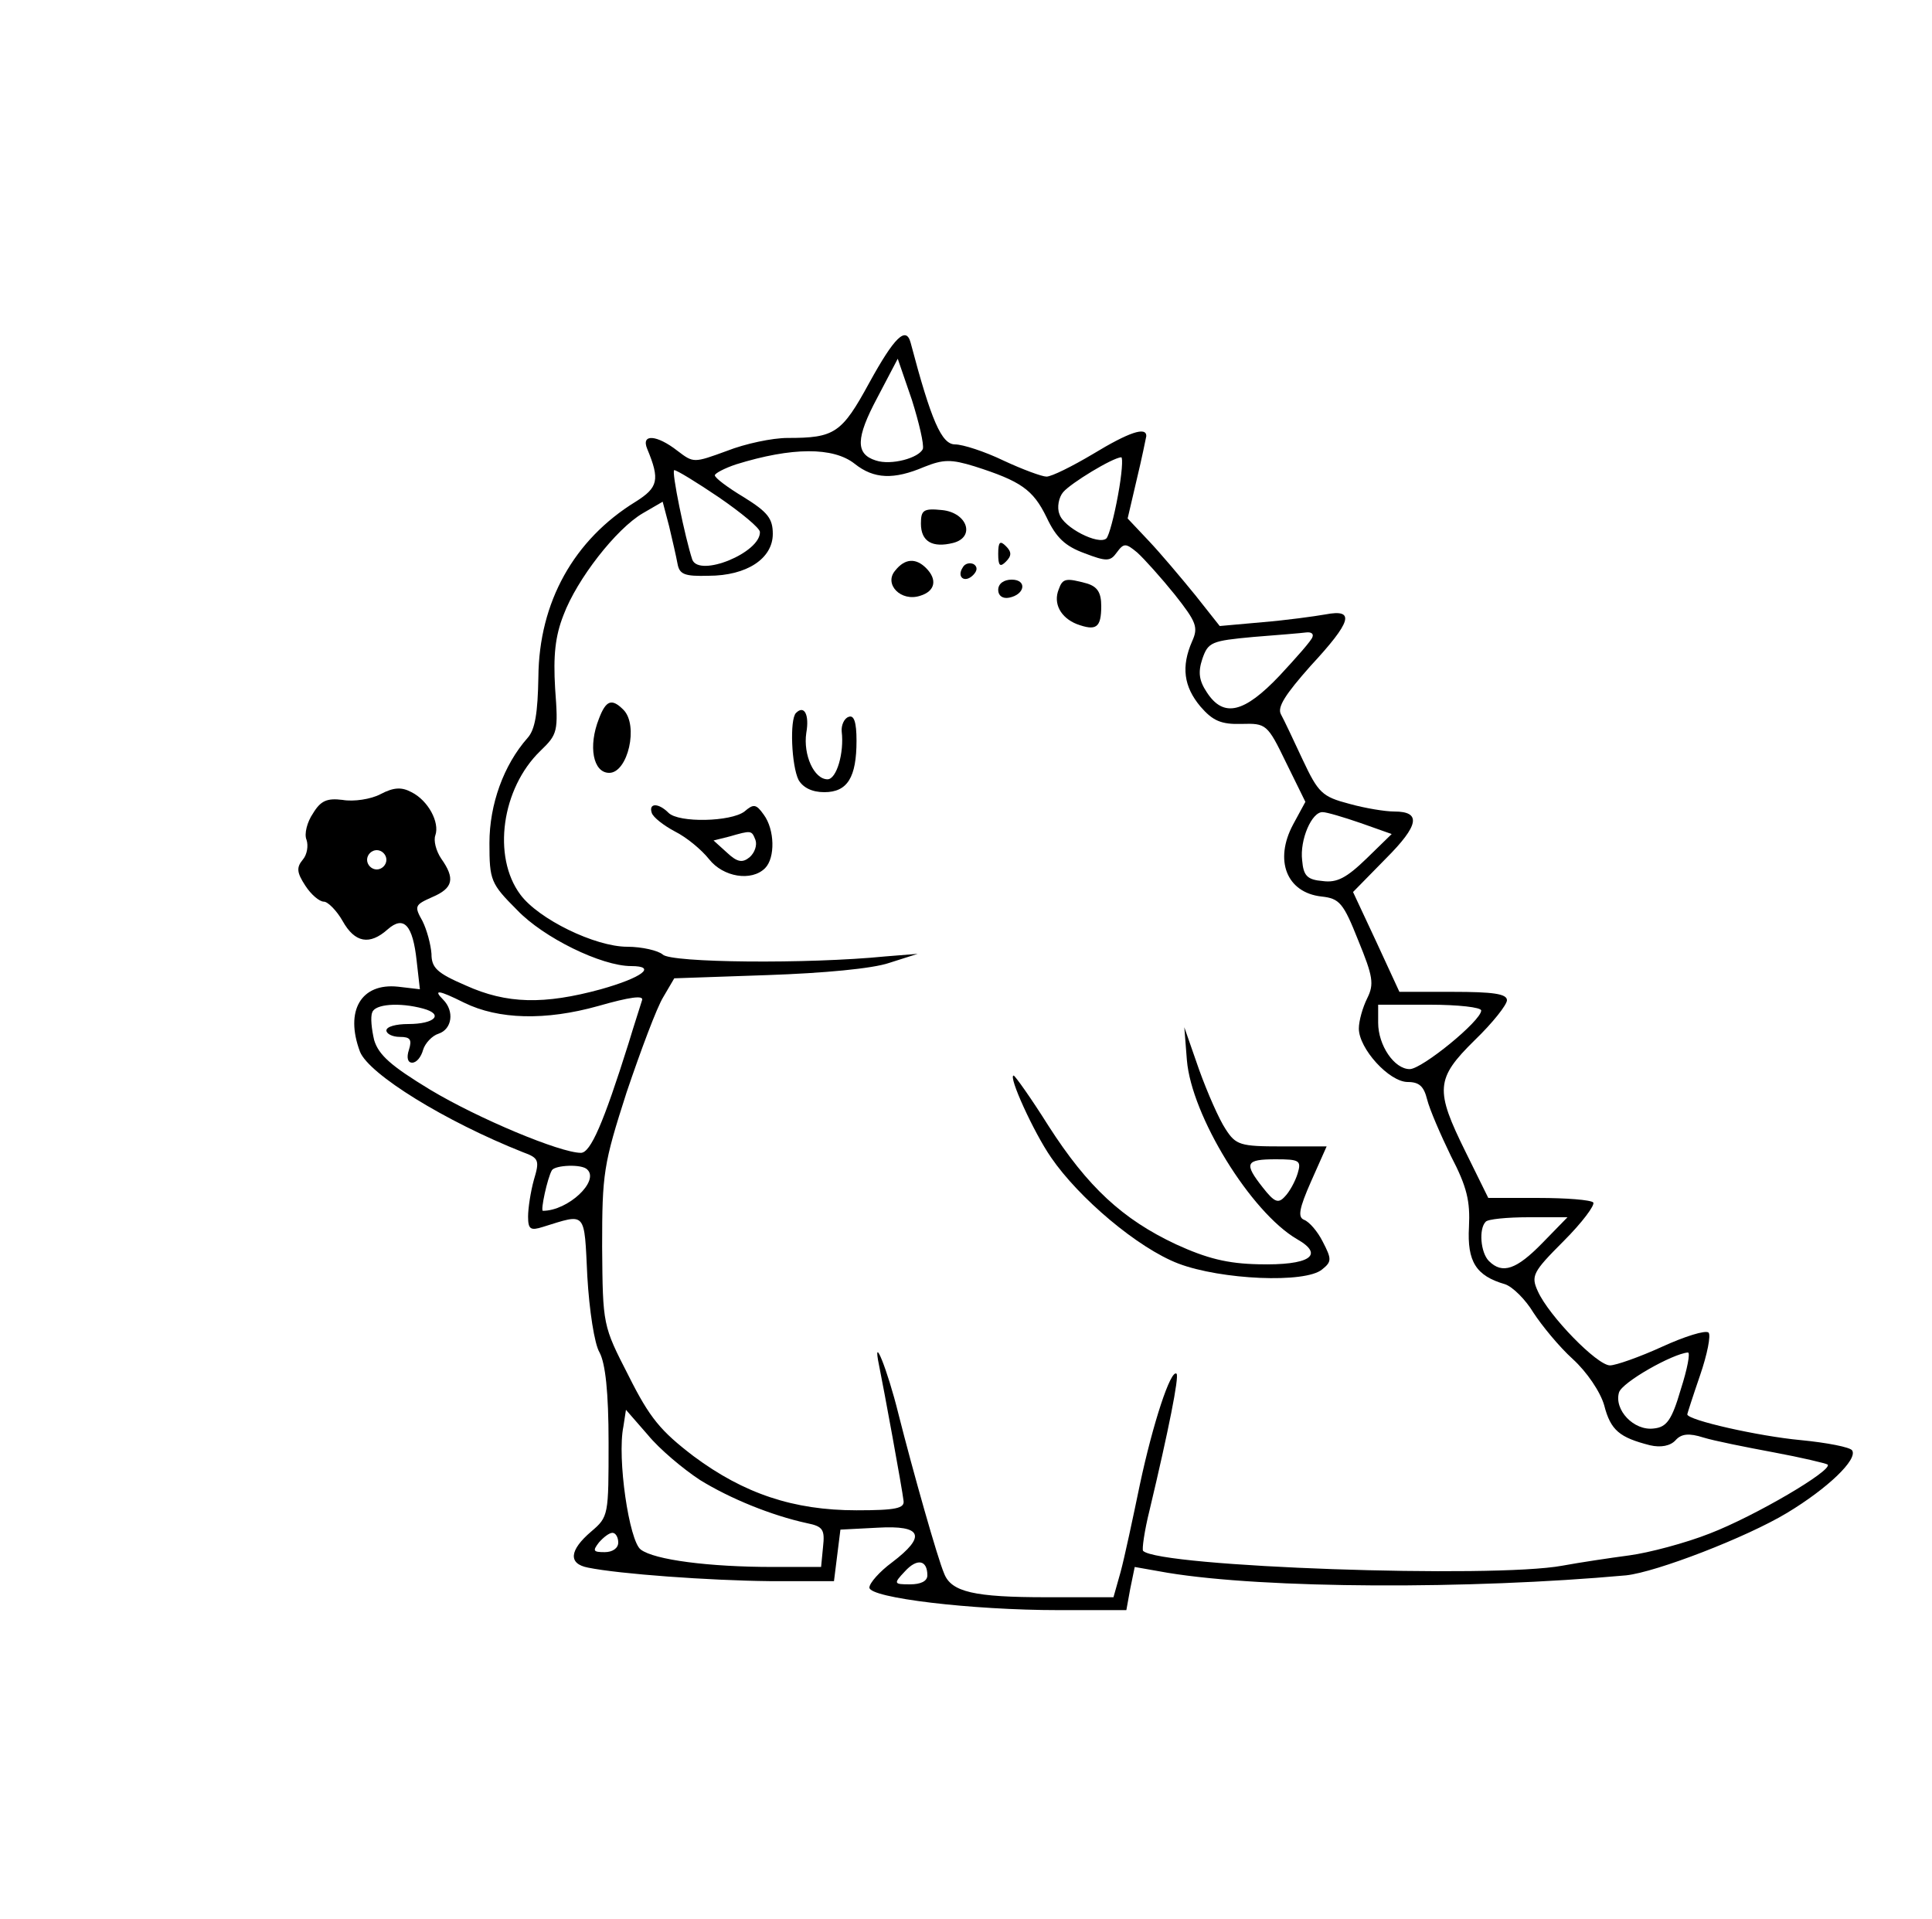 <?xml version="1.0" standalone="no"?>
<!DOCTYPE svg PUBLIC "-//W3C//DTD SVG 20010904//EN"
 "http://www.w3.org/TR/2001/REC-SVG-20010904/DTD/svg10.dtd">
<svg version="1.0" xmlns="http://www.w3.org/2000/svg"
 width="300pt" height="298pt" viewBox="0 0 300 298"
 preserveAspectRatio="xMidYMid meet">

<g transform="translate(0,298) scale(0.1,-0.1)"
fill="#000000" stroke="none">
<path d="M1350 2386 c-43 -79 -54 -86 -127 -86 -24 0 -66 -9 -94 -20 -52 -19
-52 -19 -77 0 -32 25 -57 27 -47 3 20 -48 17 -60 -18 -82 -96 -59 -150 -156
-151 -272 -1 -56 -5 -82 -17 -95 -37 -42 -59 -103 -59 -163 0 -58 2 -63 43
-104 41 -43 131 -87 177 -87 41 0 17 -18 -47 -36 -88 -24 -146 -23 -210 6 -44
19 -53 27 -53 49 -1 14 -7 37 -14 51 -13 23 -12 25 15 37 33 14 36 29 14 60
-8 12 -12 28 -9 36 7 20 -11 54 -37 67 -15 8 -27 8 -48 -3 -15 -8 -42 -12 -59
-9 -24 3 -34 -1 -46 -21 -9 -13 -14 -32 -10 -41 3 -9 1 -23 -6 -31 -10 -12 -9
-20 4 -40 9 -14 22 -25 29 -25 6 0 20 -14 29 -30 19 -34 42 -38 70 -13 25 22
39 7 45 -49 l5 -44 -34 4 c-57 6 -83 -37 -59 -101 14 -35 132 -108 253 -156
25 -9 26 -13 17 -43 -5 -18 -9 -44 -9 -57 0 -20 4 -22 23 -16 68 21 64 26 69
-77 3 -52 11 -105 19 -118 9 -17 14 -61 14 -140 0 -113 0 -115 -27 -138 -34
-29 -36 -50 -5 -56 49 -10 188 -20 282 -21 l100 0 5 40 5 40 58 3 c69 4 76
-13 22 -54 -19 -14 -35 -32 -35 -39 0 -16 158 -35 294 -35 l105 0 6 33 7 34
51 -9 c152 -25 469 -26 712 -4 47 5 187 59 250 97 63 38 110 83 101 97 -3 5
-39 12 -80 16 -65 6 -176 31 -176 40 0 1 9 29 20 61 11 32 17 62 13 66 -5 4
-37 -6 -72 -22 -35 -16 -72 -29 -81 -29 -20 0 -95 77 -112 115 -11 24 -8 30
40 78 29 29 49 56 46 60 -4 4 -42 7 -85 7 l-78 0 -35 71 c-48 97 -47 114 14
174 28 27 50 55 50 62 0 10 -22 13 -84 13 l-83 0 -36 78 -36 77 51 52 c52 52
55 73 13 73 -14 0 -45 5 -70 12 -42 11 -48 17 -72 68 -14 30 -29 62 -34 71 -6
11 7 31 46 75 64 69 70 89 23 80 -17 -3 -61 -9 -97 -12 l-67 -6 -38 48 c-22
27 -54 65 -72 84 l-33 35 14 60 c8 33 14 63 15 68 0 15 -27 6 -83 -28 -32 -19
-64 -35 -72 -35 -7 0 -37 11 -67 25 -29 14 -63 25 -75 25 -21 0 -37 37 -69
158 -7 26 -25 9 -64 -62z m83 -103 c-6 -14 -49 -26 -73 -18 -32 10 -31 35 2
97 l32 61 22 -64 c11 -35 19 -69 17 -76z m-106 -23 c30 -24 61 -25 108 -5 30
12 42 12 78 1 72 -23 91 -36 112 -79 15 -32 29 -45 59 -56 34 -13 40 -13 50 1
11 15 14 15 32 0 11 -10 37 -39 58 -65 34 -43 37 -51 27 -73 -17 -39 -13 -70
13 -101 19 -22 32 -28 64 -27 38 1 40 0 69 -60 l30 -61 -19 -35 c-30 -56 -10
-106 44 -112 28 -3 34 -10 57 -68 23 -56 25 -68 14 -90 -7 -14 -13 -35 -13
-47 0 -31 47 -83 76 -83 18 0 25 -7 30 -27 4 -16 21 -55 37 -88 25 -48 30 -70
28 -110 -3 -54 11 -76 56 -89 12 -4 32 -24 44 -44 13 -20 40 -53 61 -72 22
-20 43 -51 49 -72 10 -39 24 -50 71 -62 17 -4 32 -1 40 8 9 10 21 11 43 4 16
-5 66 -15 109 -23 43 -8 81 -17 84 -19 8 -9 -113 -80 -183 -107 -38 -15 -95
-30 -125 -34 -30 -4 -77 -11 -104 -16 -108 -20 -626 -2 -651 23 -2 2 2 31 10
63 30 126 46 207 42 212 -9 8 -37 -78 -57 -172 -11 -53 -24 -114 -30 -136
l-11 -39 -104 0 c-112 0 -148 8 -159 37 -10 23 -48 157 -71 248 -17 69 -41
128 -30 75 7 -34 36 -192 38 -210 2 -12 -12 -15 -73 -15 -98 0 -175 26 -253
84 -51 39 -68 59 -101 125 -40 78 -40 78 -41 200 0 114 2 128 38 240 22 65 47
132 57 148 l17 29 145 5 c87 3 163 10 189 19 l44 14 -50 -4 c-120 -12 -334
-10 -346 3 -7 6 -32 12 -55 12 -50 0 -138 43 -166 81 -44 59 -29 165 31 223
27 26 28 30 23 97 -3 51 0 81 13 114 21 56 82 134 123 158 l31 18 10 -38 c5
-21 11 -47 13 -58 3 -17 11 -20 48 -19 60 0 100 27 100 65 0 24 -8 34 -45 57
-25 15 -45 30 -45 34 0 3 15 11 33 17 87 27 151 27 184 1z m409 -49 c-6 -33
-14 -63 -18 -67 -12 -11 -67 17 -73 38 -4 10 -1 26 6 34 12 14 76 53 90 54 3
0 1 -27 -5 -59z m-620 -3 c35 -24 64 -48 64 -54 1 -32 -94 -71 -105 -43 -11
33 -33 139 -28 139 4 0 35 -19 69 -42z m922 -217 c-1 -5 -25 -32 -51 -60 -55
-58 -87 -66 -113 -26 -12 18 -14 31 -7 52 9 26 14 28 79 34 38 3 75 6 82 7 8
1 12 -2 10 -7z m75 -289 l48 -17 -39 -38 c-31 -30 -46 -38 -68 -35 -24 2 -30
8 -32 32 -4 32 15 76 32 75 6 0 33 -8 59 -17z m-1513 -57 c0 -8 -7 -15 -15
-15 -8 0 -15 7 -15 15 0 8 7 15 15 15 8 0 15 -7 15 -15z m121 -222 c53 -26
126 -28 208 -5 49 14 71 17 68 9 -2 -7 -12 -37 -21 -67 -39 -124 -59 -170 -74
-170 -32 0 -159 53 -234 98 -61 37 -80 54 -87 77 -4 17 -6 36 -3 43 4 13 42
16 79 6 33 -9 18 -24 -23 -24 -19 0 -34 -4 -34 -10 0 -5 9 -10 21 -10 16 0 19
-4 14 -20 -4 -12 -2 -20 5 -20 7 0 14 9 17 20 3 10 14 22 24 25 21 7 25 35 7
53 -16 16 -7 15 33 -5z m1579 -12 c0 -16 -92 -91 -111 -91 -24 0 -49 37 -49
72 l0 28 80 0 c44 0 80 -4 80 -9z m-1388 -247 c19 -18 -30 -64 -69 -64 -4 0 7
51 14 63 5 8 47 10 55 1z m1483 -114 c-40 -41 -62 -49 -83 -28 -13 13 -16 50
-5 61 3 4 33 7 67 7 l60 0 -39 -40z m215 -227 c-14 -48 -22 -59 -42 -61 -31
-4 -62 29 -54 56 5 16 83 60 107 62 4 0 -1 -26 -11 -57z m-1523 -141 c47 -29
111 -55 166 -67 25 -5 28 -10 25 -37 l-3 -31 -75 0 c-99 0 -184 11 -205 27
-18 13 -37 142 -27 191 l4 26 34 -39 c18 -22 55 -53 81 -70z m-127 -97 c0 -9
-9 -15 -21 -15 -18 0 -19 2 -9 15 7 8 16 15 21 15 5 0 9 -7 9 -15z m480 -51
c0 -9 -10 -14 -27 -14 -25 0 -26 1 -8 20 19 21 35 18 35 -6z"/>
<path d="M1430 2167 c0 -28 18 -38 50 -30 35 9 22 47 -17 51 -29 3 -33 0 -33
-21z"/>
<path d="M1550 2120 c0 -19 3 -21 12 -12 9 9 9 15 0 24 -9 9 -12 7 -12 -12z"/>
<path d="M1390 2094 c-18 -21 9 -49 39 -39 23 7 27 25 9 43 -16 16 -33 15 -48
-4z"/>
<path d="M1495 2099 c-10 -15 3 -25 16 -12 7 7 7 13 1 17 -6 3 -14 1 -17 -5z"/>
<path d="M1550 2064 c0 -9 7 -14 17 -12 25 5 28 28 4 28 -12 0 -21 -6 -21 -16z"/>
<path d="M1644 2065 c-9 -22 3 -44 28 -54 30 -11 38 -6 38 28 0 21 -6 30 -22
35 -33 9 -38 8 -44 -9z"/>
<path d="M930 1864 c-17 -43 -9 -84 16 -84 29 0 46 74 22 98 -18 18 -27 15
-38 -14z"/>
<path d="M1236 1873 c-10 -10 -7 -82 4 -104 7 -12 21 -19 40 -19 36 0 50 23
50 80 0 29 -4 40 -12 37 -7 -2 -12 -13 -11 -23 4 -33 -8 -74 -22 -74 -21 0
-38 38 -33 72 5 28 -3 44 -16 31z"/>
<path d="M1012 1718 c2 -7 19 -20 36 -29 18 -9 41 -28 53 -43 22 -28 66 -35
87 -14 16 16 15 60 -2 83 -12 17 -16 17 -30 5 -21 -16 -102 -18 -118 -2 -16
16 -31 15 -26 0z m161 -42 c3 -8 -1 -20 -9 -27 -11 -9 -19 -8 -35 7 l-21 19
24 6 c35 10 35 10 41 -5z"/>
<path d="M1843 1334 c7 -86 99 -236 171 -278 44 -25 19 -41 -60 -39 -48 1 -80
9 -128 31 -83 39 -137 89 -198 184 -27 43 -52 78 -54 78 -9 0 31 -88 58 -127
43 -63 135 -141 198 -165 66 -25 197 -31 223 -9 15 12 15 16 1 43 -8 16 -21
31 -29 34 -10 4 -8 17 11 60 l24 54 -70 0 c-64 0 -71 2 -87 27 -10 15 -28 56
-41 92 l-23 66 4 -51z m172 -176 c-4 -13 -13 -29 -20 -36 -10 -11 -16 -9 -34
14 -30 38 -27 44 20 44 37 0 40 -2 34 -22z"/>
</g>
</svg>
